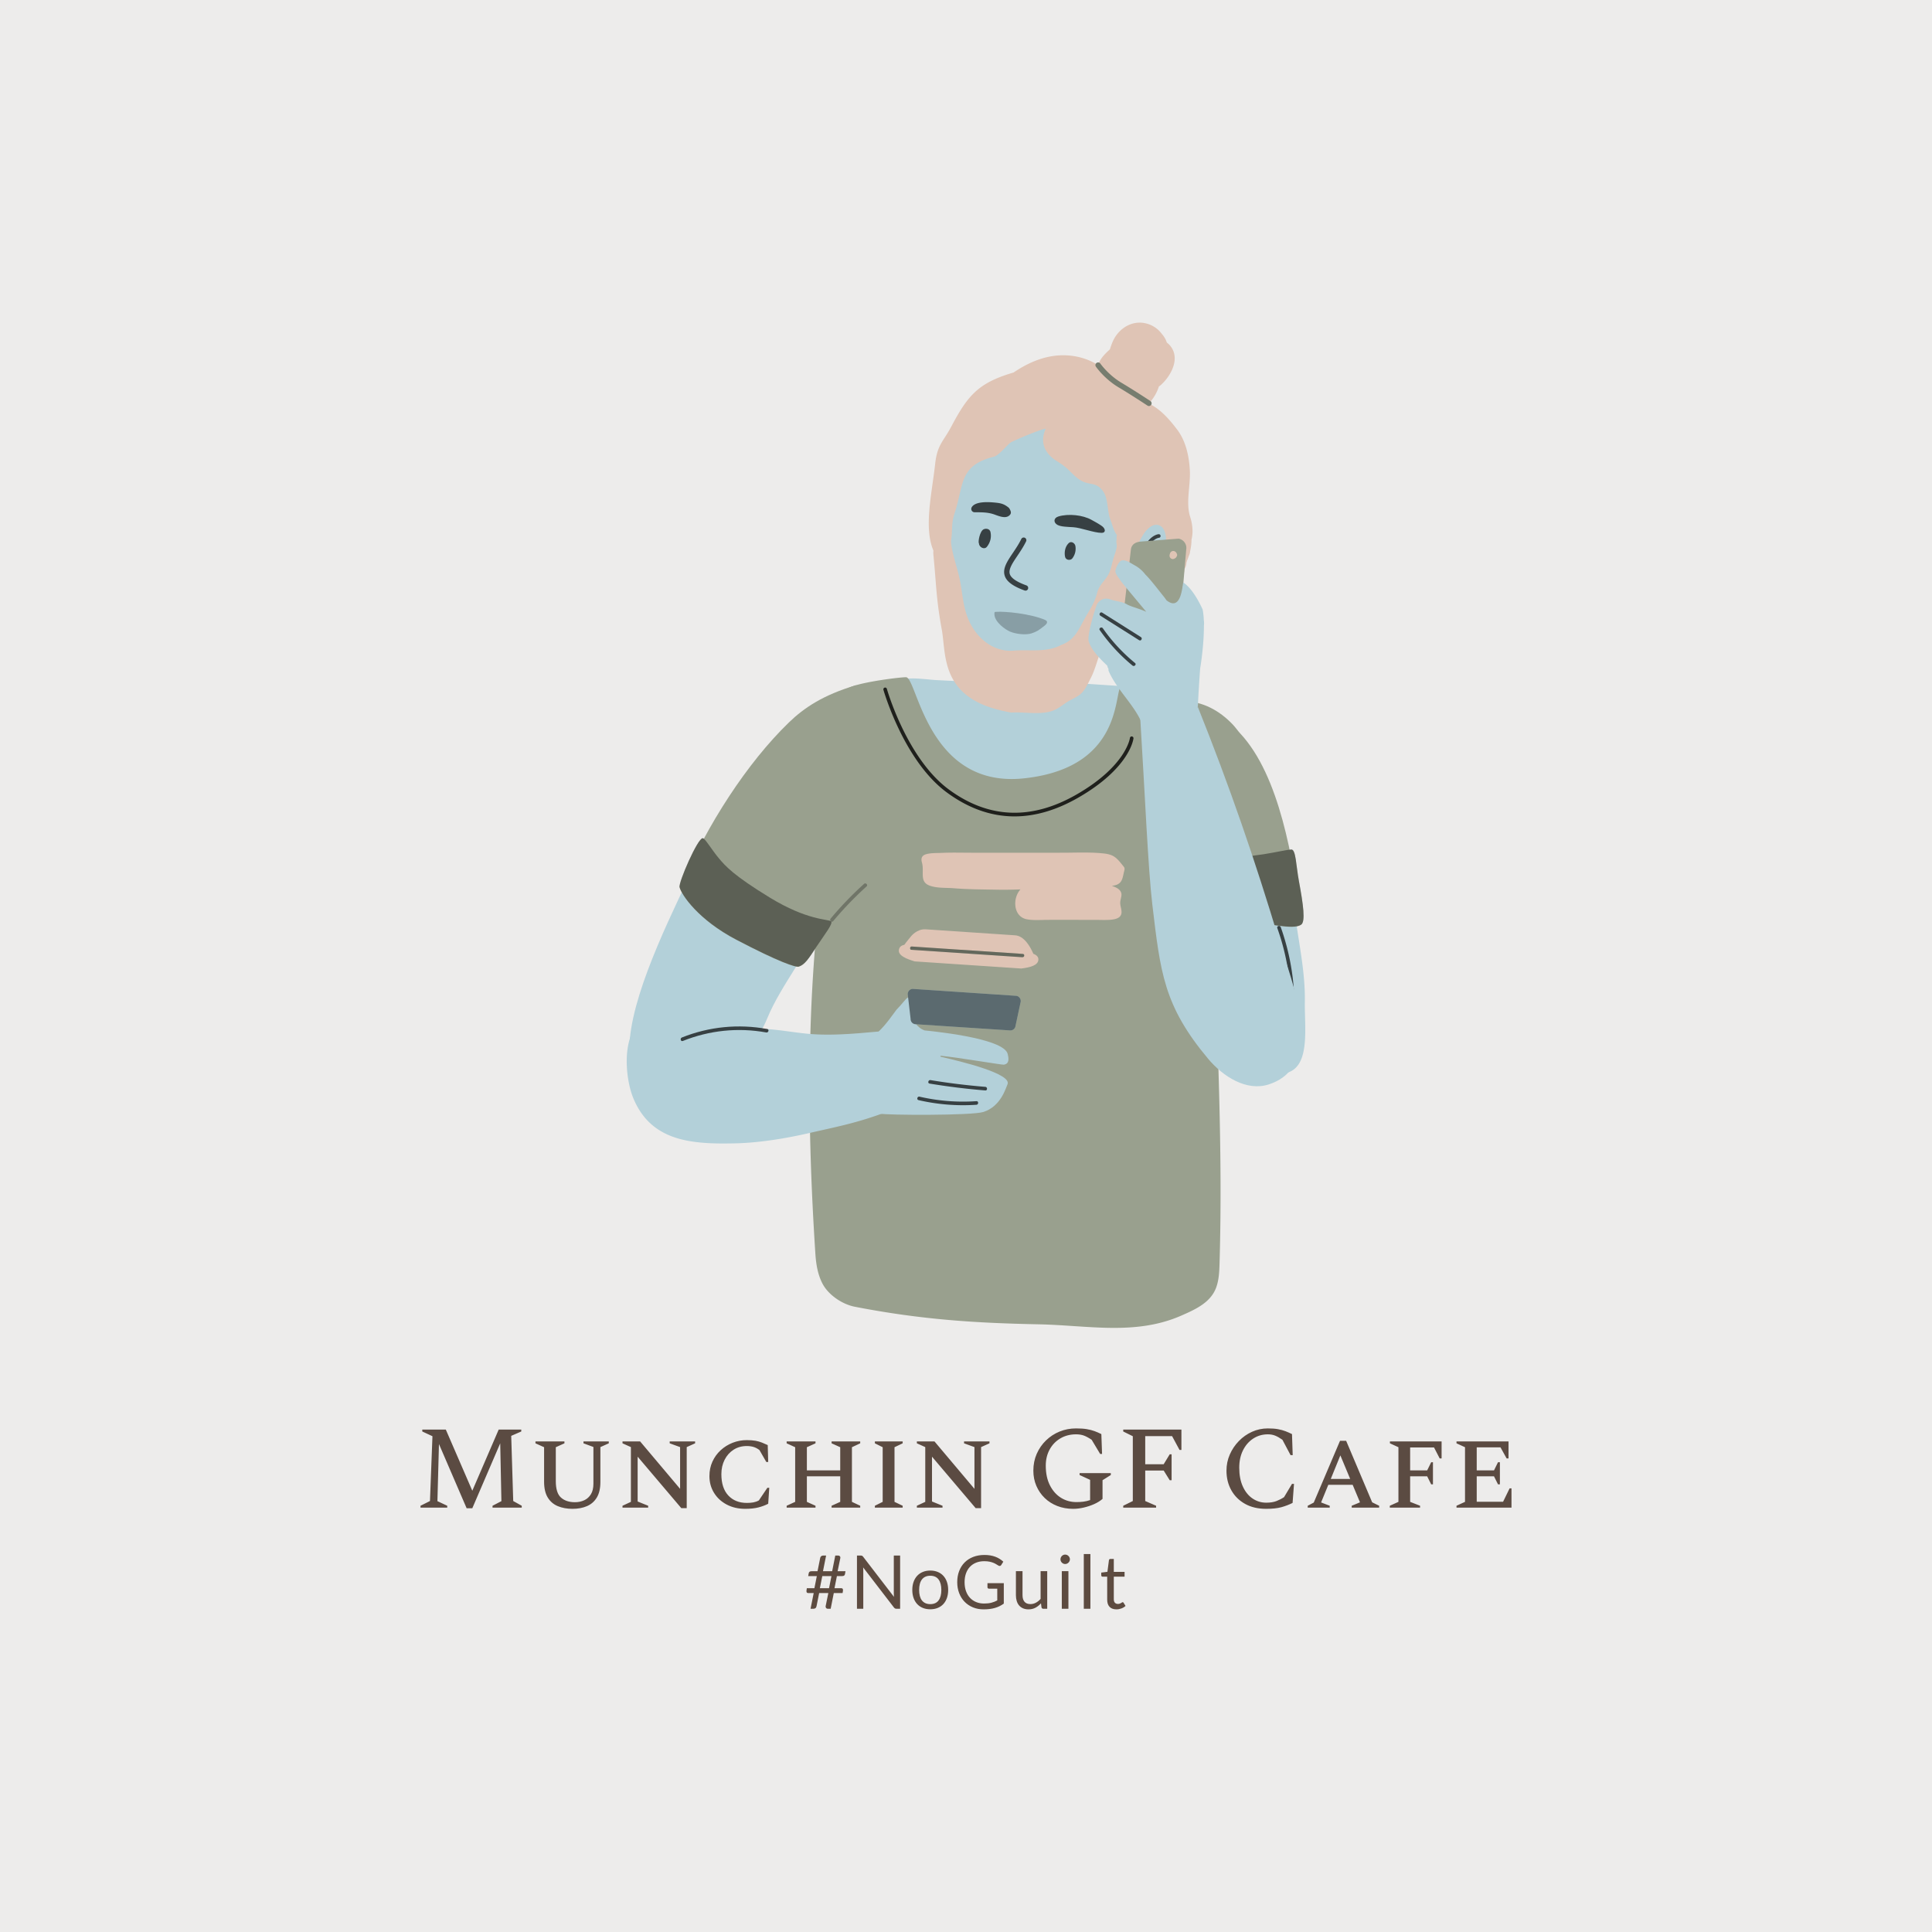 <svg version="1.1" preserveAspectRatio="none" xmlns="http://www.w3.org/2000/svg" width="500" height="500" viewBox="0 0 500 500"><rect width="100%" height="100%" fill="#EDECEB" fill-opacity="1"/><svg viewBox="-17.058 -108.277 434.117 512" width="282.345" height="333" x="108.827px" y="83.5px" xmlns="http://www.w3.org/2000/svg" xmlns:xlink="http://www.w3.org/1999/xlink" preserveAspectRatio="none"><defs></defs><style>.companyName {fill:#5B4B42;fill-opacity:1;}.icon1 {fill:#B3D0D9;fill-opacity:1;}.icon2 {fill:#99A08E;fill-opacity:1;}.icon3 {fill:#DFC4B5;fill-opacity:1;}.icon3-str {stroke:#DFC4B5;stroke-opacity:1;}.text {fill:#5D4B40;fill-opacity:1;}</style><g opacity="1" transform="rotate(0 65.001 -108.277)">
<svg width="269.998" height="400" x="65.001" y="-108.277" version="1.1" preserveAspectRatio="none" viewBox="46 20.001 108 160.002">
  <g transform="matrix(1 0 0 1 0 0)"><g><path d="M126.825 79.459c-.145-.81-.676-1.513-1.626-1.576l-5.745-.38a2.352 2.352 0 0 0-1.176.215l-12.211-.274c-2.815-.063-5.294-.621-8.109-.415l-2.612-.13c-1.345-.067-4.105-.501-5.419-.095-3.06.944-2.401 4.526-.976 6.965.068.117.141.231.211.347.236 2.237 2.227 4.423 3.681 6.06l.486.547c1.862 3.721 4.625 6.868 8.04 9.28 2.405 2.522 5.254 4.517 8.916 4.394 3.651-.123 7.131-2.48 9.194-5.424 1.182-1.686 2.015-3.537 2.659-5.463a42.105 42.105 0 0 0 3.26-6.475c.325-.292.65-.585.975-.886 1.861-1.719 2.665-5.015.452-6.69z" data-color="1" class="icon1"></path><path d="M114.243 69.67c-.936-1.208-3.334-1.093-3.706.587-.505-.028-1.015.097-1.411.381-.06.006-.119.013-.178.023a2.442 2.442 0 0 0-1.268-.145 2.381 2.381 0 0 0-1.409-.288 2.074 2.074 0 0 0-.735-.177 1.99 1.99 0 0 0-.975.199c-.942-.213-2.019.106-2.369 1.102-.028.08-.053.161-.081.242-.298.274-.52.668-.606 1.198l-.265 1.648a36.692 36.692 0 0 0-1.224 7.61c-.008.154-.001.302.017.444-.118.764.07 1.577.55 2.2.725.941 1.803 1.235 2.937 1.288 3.084.144 6.195.062 9.283.09.862.008 1.402-.423 1.652-1.009 1.164-.154 1.738-1.18 1.773-2.275l.351-11.282c.041-1.324-1.203-1.956-2.336-1.836z" data-color="1" class="icon1"></path><path d="M140.513 156.381c-.042-10.427-.424-20.854-.806-31.276-.169-4.61-.338-9.225-.82-13.812-.35-3.333-.865-6.647-1.38-9.958l-1.826-11.744c-.254-1.632 5.68-5.212 4.901-6.666-1.258-2.349-5.703-2.417-8.007-3.731-2.349-1.339-4.984-.79-7.591-1.49-1.769-.475 1.145 12.999-15.713 14.826-15.469 1.676-17.022-16.115-18.832-16.093-1.303.016-8.418.943-9.347 1.894-.943.965-4.674 4.907-4.902 6.191a31.338 31.338 0 0 0-.061 10.627c.437 2.616 1.209 5.186 1.339 7.836.098 2.012-.178 4.021-.428 6.02-2.437 19.447-2.326 39.021-1.017 59.153.107 1.65.362 3.294 1.115 4.763.94 1.832 3.154 3.326 5.162 3.716 10.776 2.096 19.512 2.6 29.223 2.796 7.94.16 15.435 1.811 22.722-1.375 2.297-1.004 4.677-2.083 5.561-4.445.46-1.23.512-2.572.551-3.886.13-4.45.174-8.898.156-13.346z" data-color="2" class="icon2"></path><path d="M152.579 115.705a368.905 368.905 0 0 1-.584-4.106c-1.303-9.398-2.688-19.133-9.034-25.924a15.032 15.032 0 0 0-1.193-1.129c-1.939-2.515-4.152-4.273-7.269-4.324-1.415-.195-2.762-.013-3.873.763-3.76 2.627-.123 11.461.094 15.395.682 12.404 7.173 45.837 20.124 43.083 4.042-.86 3.02-7.182 3.089-11.348.069-4.167-.736-8.29-1.354-12.41z" data-color="1" class="icon1"></path><path d="M153.341 114.929c-1.303-9.398-3.367-22.772-9.713-29.564-.331-.354-.74-.949-1.156-1.387-2.185-2.3-4.857-3.706-7.974-3.757-1.415-.195-2.762-.013-3.873.763-3.76 2.627-.123 11.461.094 15.395.682 12.404-.132 20.976 12.819 18.222 4.043-.86 9.995 1.708 9.803.328z" data-color="2" class="icon2"></path><path d="M129.886 103.804c0 1.491 1.607 8.1 3.169 9.975s6.915 1.407 10.931 1.566c4.015.159 8.023 1.415 9.357.497.711-.49.355-3.119-.36-6.975-.449-2.424-.468-5.048-1.214-4.988-1.621.132-5.998 1.49-12.244 1.25-6.248-.24-9.639-2.525-9.639-1.325z" data-color="2" class="icon2"></path><path d="M124.331 54.139c-.362-2.921-.865-5.654-2.655-8.039-2.158-2.877-3.456-7.987-6.966-9.172-4.753-1.605-11.077 2.061-14.299 5.5-3.301 3.524-4.468 9.93-4.236 14.556.476 9.511.976 15.444 8.917 20.46 3.697 2.335 7.89-.212 10.538-2.465 2.726-2.319 5.033-4.637 6.444-7.9 1.893-4.378 2.847-8.186 2.257-12.94z" data-color="1" class="icon1"></path><path d="M107.038 69.189c.97.403 2.531.551 3.386.272.83-.271 1.172-.5 2.103-1.244.667-.533.283-.802.088-.887-2.358-1.023-6.46-1.4-7.806-1.298-.209.016-.325-.038-.281.477.1 1.181 1.707 2.347 2.51 2.68z" opacity=".24"></path><path d="M117.414 55.566c-.09-.503-.682-.84-1.067-.468-.737.711-.683 1.833-.556 2.236.154.489.857.559 1.146.17a2.51 2.51 0 0 0 .477-1.938z" opacity=".69"></path><path d="M103.903 53.34c-.103-.513-.69-.638-1.092-.448-.639.301-.926 2.097-.745 2.236v.013c.006.59.851 1.067 1.269.53.535-.687.741-1.469.568-2.331z" opacity=".69"></path><path d="M109.472 62.659a.424.424 0 0 1-.144-.025c-1.86-.676-2.866-1.421-3.163-2.344-.373-1.155.403-2.31 1.302-3.647.465-.691.945-1.406 1.335-2.205a.424.424 0 0 1 .57-.195.431.431 0 0 1 .194.575c-.416.852-.936 1.625-1.394 2.307-.773 1.151-1.441 2.144-1.197 2.899.207.641 1.071 1.23 2.642 1.801a.43.43 0 0 1-.145.834z" opacity=".69"></path><path d="M121.756 52.477c-.411-.357-1.637-1.006-1.774-1.083-1.393-.785-3.678-1.017-5.255-.549-.843.25-.814 1.004-.163 1.351.552.294 1.531.309 2.509.366 1.205.07 3.315.904 4.524.898.662-.004.608-.593.159-.983z" opacity=".69"></path><path d="M106.933 49.628a.79.79 0 0 0-.158-.193c-.67-.544-1.16-.686-1.959-.773-1.035-.112-3.347-.299-3.92.746a.531.531 0 0 0 .476.773c1.149.005 1.956.001 2.868.266.735.213 1.948.865 2.65.251.401-.349.26-.662.043-1.07z" opacity=".69"></path><path d="M135.684 50.937c-.738-2.324.071-4.956-.055-7.408-.115-2.223-.617-4.653-2.01-6.494-1.178-1.557-2.481-3.051-4.133-3.957a3.223 3.223 0 0 1-.368-.235 6.965 6.965 0 0 0 1.585-2.684c.142-.094.279-.2.406-.319 1.52-1.421 2.937-4.008 1.534-5.975a3.051 3.051 0 0 0-.682-.699 3.52 3.52 0 0 0-.466-.956 5.03 5.03 0 0 0-.325-.417 4.42 4.42 0 0 0-1.981-1.504c-2.441-.926-4.879.479-5.858 2.782-.14.329-.291.742-.426 1.181-.8.72-1.595 1.529-1.874 2.512-1.575-1.002-3.43-1.523-5.289-1.567-2.995-.07-5.729 1.09-8.168 2.739-5.561 1.639-7.243 3.556-9.914 8.604-1.264 2.389-2.231 2.876-2.565 5.914-.546 4.961-1.97 10.688-.037 14.337.417.788 1.959 6.241 1.822 5.368-.318-2.024.397-5.341.724-7.338.313-1.908-.01-2.703.598-4.544 1.467-4.442.644-7.561 6.275-8.948.775-.191 2.252-2.073 2.709-2.3 1.357-.675 5.052-2.171 5.52-2.15-1.19 2.5.284 4.268 1.735 5.15 1.809 1.1 2.063 1.702 3.173 2.625 1.847 1.538 2.86.42 4.164 2.125.886 1.159.67 3.223 1.206 4.578.283.714.443 1.51.842 2.172.06.099.126.198.195.295-.055.16-.079.345-.058.557l.013.131a1.36 1.36 0 0 0-.03.546l.162 1.209-.338 7.23-.034.282-.215 1.073a1.29 1.29 0 0 0 .014.601l-.007.055c-.03.253.005.471.079.659-.266.863.269 1.658 1.103 1.645 3.861-.061 7.09-2.489 8.712-5.98.214-.283.385-.584.47-.898.591-.336.868-.99.854-1.671.216-.307.333-.683.345-1.079.047-.11.084-.221.101-.331.022-.047.044-.093.064-.143.075-.19.142-.38.204-.57.111-.206.186-.443.208-.717l.003-.037a8.313 8.313 0 0 0 .222-1.839c.101-.423.157-.857.162-1.304a7.414 7.414 0 0 0-.371-2.306z" data-color="3" class="icon3"></path><path d="M126.262 60.294c-.023-2.353.721-4.511 1.932-6.53a4.307 4.307 0 0 1 1.06-1.193c.97-.735 1.99-.418 2.379.708.124.359.194.751.196 1.128.02 3.234-1.122 5.963-3.927 7.954-.121.086-.239.181-.375.242-.741.332-1.338.023-1.396-.743-.021-.281.063-.567.089-.852.023-.237.029-.476.042-.714z" data-color="1" class="icon1"></path><path d="M127.74 59.905l-.022-.001a.286.286 0 0 1-.261-.308c.181-2.346.766-4.055 1.74-5.079.697-.733 1.366-.851 1.509-.843a.285.285 0 0 1 .266.303.285.285 0 0 1-.281.269c-.043.005-.526.08-1.085.667-.605.637-1.371 1.973-1.584 4.727a.284.284 0 0 1-.282.265z" opacity=".69"></path><path d="M130.219 56.94a.286.286 0 0 1-.275-.356c.095-.384.074-.693-.065-.918a.799.799 0 0 0-.454-.341.286.286 0 0 1-.216-.341.282.282 0 0 1 .338-.218c.021.004.521.12.815.599.222.361.267.818.133 1.359a.287.287 0 0 1-.276.216z" data-color="4" class="icon1"></path><path d="M82.07 78.078c-5.128 1.541-6.172 3.151-8.65 5.55-6.61 6.399-12.162 13.197-16.036 21.5-3.615 7.747-10.065 20.208-10.883 28.826-.497 5.237 5.369 4.824 9.66 4.333 5.386-.616 9.749-1.548 12.228-7.608 2.113-5.165 6.911-10.965 9.468-16.95 1.239-2.9 2.811-8.646 1.834-14.4-1.413-8.32 4.111-21.771 2.379-21.251z" data-color="1" class="icon1"></path><path d="M82.41 77.735c-5.128 1.541-8.142 3.524-10.62 5.923-6.61 6.399-13.041 16.33-16.988 25.717-1.194 2.839 12.495 11.638 18.566 12.868 1.868.379 4.991-7.955 5.529-9.214 1.239-2.9 2.464-8.046 1.487-13.8-1.412-8.32 3.758-22.015 2.026-21.494z" data-color="2" class="icon2"></path><path d="M85.881 134.039c.089-.455.88-.816.972-1.265.003-.014-3.536.299-3.824.322-2.403.189-4.851.312-7.26.166-2.5-.151-4.964-.663-7.463-.821a227.075 227.075 0 0 1-8.359-.705c-2.991-.301-9.466-2.451-11.874-.355-2.865 2.494-2.301 8.937-1.044 12.013 2.867 7.013 9.432 7.383 16.253 7.235 3.28-.071 7.311-.621 11.6-1.6 4.261-.973 7.306-1.548 11.424-3.019.227-.081.756-.163.82-.381.058-.197-.296-.856-.363-1.067-.876-2.773-1.284-5.11-1.117-8.018.059-1.039.035-1.482.235-2.505z" data-color="1" class="icon1"></path><path d="M124.069 54.886c.004 1.035-.372 1.874-.655 2.843-.243.832-.372 1.75-.827 2.496-.595.976-1.403 1.588-1.701 2.745-.409 1.585-1.055 2.502-1.855 3.892-1.084 1.883-1.658 3.67-3.91 4.449-2.281 1.247-5.065.684-7.525.894a5.38 5.38 0 0 1-.476.023c-2.655 0-4.817-1.603-6.15-3.834-1.48-2.479-1.424-4.979-2.002-7.688-.415-1.945-1.19-3.908-1.364-5.886-1.283-.465-2.971.275-2.796 2.072.483 4.961.439 7.065 1.339 11.973.61 3.324 0 8.603 5.685 11.537 1.629.841 3.589 1.351 5.391 1.666l.059-.005c2.095-.132 4.743.451 6.711-.365.828-.343 1.511-.961 2.282-1.42.729-.434 1.583-.744 2.179-1.372.622-.656 1.015-1.578 1.425-2.375.698-1.358 1.047-2.955 1.627-4.378 1.292-3.166 2.607-6.352 3.727-9.573a31.03 31.03 0 0 0 1.325-5.316c.264-1.659-1.225-2.571-2.489-2.378z" data-color="3" class="icon3"></path><path d="M132.177 70.851l-6.251.235a1.503 1.503 0 0 1-1.205-1.738l1.533-13.297c.142-.812.783-1.166 1.723-1.216l5.869-.453a1.503 1.503 0 0 1 1.205 1.738l-1.15 13.515a1.493 1.493 0 0 1-1.724 1.216z" data-color="5" class="icon2"></path><path d="M137.851 67.379a11.408 11.408 0 0 0-.18-1.7c.002-.009-1.365-3.198-3.067-4.303-.169-.11-.183 4.803-2.684 2.825-.157-.221-.292-.41-.396-.539-.817-1.011-1.606-2.06-2.465-3.035a9.453 9.453 0 0 0-.506-.53 5.333 5.333 0 0 0-1.685-1.459c-.545-.291-1.524-1.016-2.177-.742-.408.172-.989 1.356-.899 1.79.091.442.448.838.687 1.206.159.245.353.487.554.732 1.212 1.471 2.435 2.933 3.655 4.397-1.357-.592-2.487-.834-3.092-1.192-.751-.444-1.783-.472-2.609-.77-.891-.322-1.571-.011-2.049.615-.136-.005-1.73 5.027-1.403 6.073.445 1.422 1.782 2.737 2.958 3.864a.998.998 0 0 0 .115.364l.077.141a.658.658 0 0 0 .05.398c1.599 3.621 5.281 6.273 5.861 10.33.136.951 1.618.818 1.481-.141a8.832 8.832 0 0 0-.305-1.342c.323.412.552.893.651 1.427.149.8 1.309.936 1.473.059l.048-.258c.072.003.144.005.22-.003.855-.094.828-1.311.117-1.477.49-.327.89-.805 1.093-1.364.185.086.388.153.612.193 1.214.216 2.863-.683 2.929-2.069.092-1.94.213-3.878.354-5.815.356-2.191.603-4.736.598-6.807l.007-.071c.031-.279.02-.546-.023-.797z" data-color="1" class="icon1"></path><path d="M125.189 107.254c.037-.144.074-.296.034-.44a.665.665 0 0 0-.112-.212 2.57 2.57 0 0 0-.064-.082c-1.089-1.361-1.517-1.898-3.329-2.05-1.814-.184-3.879-.119-5.771-.098a44.37 44.37 0 0 0-1.331.007l-9.022-.003-4.666-.002c-1.564-.001-3.243-.049-4.791.023-.809.038-1.673-.011-2.463.207-.703.194-.879.649-.686 1.329.421 1.483-.477 3.094 1.279 3.695 1.208.414 2.54.295 3.792.399 2.283.189 4.647.185 7.002.233a66.323 66.323 0 0 0 3.608-.048c-.627.682-.916 1.709-.808 2.64.118 1.006.697 1.897 1.807 2.112.949.184 2.029.119 3.019.098.22.004.442.003.661-.005l.035-.001 4.719.003 2.441.002c.818.001 1.697.049 2.506-.023.753-.067 1.709-.272 1.708-1.219 0-.519-.228-1.021-.208-1.54.016-.399.179-.781.196-1.181.034-.785-.742-1.203-1.53-1.438.151-.03.302-.06.448-.093 1.262-.292 1.233-1.165 1.526-2.313z" data-color="6" class="icon3"></path><path d="M106.069 119.017l-5.56-.373-.285-.019-5.56-.373c-1.882-.126-3.524 1.324-3.649 3.222l1.462 20.175c-.016.237.401 1.706.483 1.921.407 1.06 1.26 1.663 2.928 1.775l2.563.172.285.019 2.563.172c1.668.112 2.593-.371 3.135-1.368.11-.202.716-1.602.731-1.839l4.098-19.802c.125-1.9-1.312-3.556-3.194-3.682z" data-color="5" class="icon2"></path><path d="M110.715 120.456c-.431-1.021-1.436-2.91-2.983-2.944l-14.152-.949c-1.372-.092-2.313 1.095-2.313 1.095-.189.258-.725.85-1.081 1.371-.538.116-.839.385-.872.897-.057.863 1.296 1.37 2.518 1.744l16.965 1.133c1.512-.182 2.667-.531 2.724-1.394.029-.458-.288-.757-.806-.953z" data-color="3" class="icon3"></path><path d="M106.654 136.476c-.448-2.707-13.165-3.792-13.238-3.818-1.192-.427-1.969-1.592-2.031-2.866-.194-3.978-.665-2.203-2.442-.439-1.933 2.675-2.284 2.923-3.573 4.198-2.082 5.7-.338 12.177.198 12.125.227-.022.614.258.841.236.8.231 14.522.321 16.382-.282 2.776-.9 3.547-3.827 3.809-4.379.799-1.688-7.448-3.682-10.612-4.398-.098-.022-.074-.169.025-.159 2.839.282 9.697 1.461 10.006 1.413.992-.154.732-1.138.635-1.631z" data-color="1" class="icon1"></path><path d="M107.024 132.655l-15.084-.988a.823.823 0 0 1-.755-.835l-.46-3.946c.001-.484.398-.868.865-.836l16.366 1.098c.467.031.81.465.748.945l-.822 3.836a.82.82 0 0 1-.858.726z" data-color="1" class="icon1"></path><path d="M107.024 132.655l-15.084-.988a.823.823 0 0 1-.755-.835l-.46-3.946c.001-.484.398-.868.865-.836l16.366 1.098c.467.031.81.465.748.945l-.822 3.836a.82.82 0 0 1-.858.726z" opacity=".49"></path><path d="M107.724 98.59c-3.733 0-7.343-1.277-10.802-3.831-6.841-5.05-10.031-16.2-10.063-16.312a.286.286 0 0 1 .196-.353.282.282 0 0 1 .35.197c.031.11 3.17 11.073 9.852 16.006 6.328 4.672 13.186 4.935 20.383.782 7.845-4.526 8.446-8.921 8.451-8.965a.285.285 0 0 1 .315-.251.286.286 0 0 1 .249.318c-.022.191-.642 4.727-8.733 9.395-3.481 2.01-6.888 3.014-10.198 3.014z" data-color="5" class="icon2"></path><path d="M107.724 98.59c-3.733 0-7.343-1.277-10.802-3.831-6.841-5.05-10.031-16.2-10.063-16.312a.286.286 0 0 1 .196-.353.282.282 0 0 1 .35.197c.031.11 3.17 11.073 9.852 16.006 6.328 4.672 13.186 4.935 20.383.782 7.845-4.526 8.446-8.921 8.451-8.965a.285.285 0 0 1 .315-.251.286.286 0 0 1 .249.318c-.022.191-.642 4.727-8.733 9.395-3.481 2.01-6.888 3.014-10.198 3.014z" opacity=".8"></path><path d="M54.409 109.879c.32 1.231 2.98 5.189 9.047 8.365 6.828 3.575 9.462 4.421 9.927 4.273.97-.309 1.566-1.279 2.739-3.038 1.425-2.138 2.805-3.868 2.392-4.163-.508-.363-3.777-.126-9.764-3.788-5.702-3.488-7.003-4.95-8.094-6.25-1.091-1.3-2.185-3.158-2.553-3.2-.787-.089-3.889 7.049-3.694 7.801z" data-color="2" class="icon2"></path><path d="M54.409 109.849c.32 1.231 2.98 5.189 9.047 8.365 6.828 3.575 9.462 4.421 9.927 4.273.97-.309 1.566-1.279 2.739-3.038 1.425-2.138 2.805-3.868 2.392-4.163-.508-.363-3.777-.126-9.764-3.788-5.702-3.488-7.003-4.95-8.094-6.25s-2.185-3.158-2.553-3.2c-.787-.09-3.889 7.048-3.694 7.801z" opacity=".4"></path><path d="M129.117 33.272a.424.424 0 0 1-.234-.071c-.024-.016-2.45-1.625-4.595-2.904-2.233-1.332-3.551-3.209-3.606-3.288a.431.431 0 0 1 .105-.598.424.424 0 0 1 .593.105c.012.018 1.273 1.808 3.342 3.041 2.163 1.29 4.606 2.91 4.63 2.926.196.13.251.397.122.595a.426.426 0 0 1-.357.194z" data-color="2" class="icon2"></path><path d="M129.117 33.272a.424.424 0 0 1-.234-.071c-.024-.016-2.45-1.625-4.595-2.904-2.233-1.332-3.551-3.209-3.606-3.288a.431.431 0 0 1 .105-.598.424.424 0 0 1 .593.105c.012.018 1.273 1.808 3.342 3.041 2.163 1.29 4.606 2.91 4.63 2.926.196.13.251.397.122.595a.426.426 0 0 1-.357.194z" opacity=".22"></path><path d="M133.541 56.755l.004.016a.603.603 0 0 0-.574-.425l.004.002a.452.452 0 0 0-.127.017l.002-.001a.408.408 0 0 0-.075.028l-.03.016c-.008.005-.016.008-.024.014a.526.526 0 0 0-.256.352c-.088.217-.107.463.051.659a.518.518 0 0 0 .71.098.515.515 0 0 0 .261-.227c.01-.018.014-.04.023-.059a.41.41 0 0 0 .031-.49z" data-color="3" class="icon3"></path><path d="M108.977 121.004c-.005.001-.216-.014-.221-.014l-17.495-1.167c-.074-.005-.161-.101-.16-.276.001-.148.13-.264.257-.248l17.655 1.177c.213.009.268.135.254.282-.013.155-.11.222-.29.246z" data-color="5" class="icon2"></path><path d="M108.977 121.004c-.005.001-.216-.014-.221-.014l-17.495-1.167c-.074-.005-.161-.101-.16-.276.001-.148.13-.264.257-.248l17.655 1.177c.213.009.268.135.254.282-.013.155-.11.222-.29.246z" opacity=".35"></path><path d="M83.771 109.334a54.85 54.85 0 0 0-5.312 5.52c-.234.28.165.687.401.405a54.957 54.957 0 0 1 5.312-5.52c.273-.247-.13-.651-.401-.405z" opacity=".27"></path><path d="M68.36 132.429c-4.594-.834-9.241-.382-13.583 1.354-.336.134-.189.688.151.552 4.242-1.696 8.789-2.17 13.281-1.354.357.065.511-.487.151-.552z" opacity=".69"></path><path d="M150.098 116.218c-.123-.344-.671-.196-.547.152a37.157 37.157 0 0 1 2.117 14.275c-.017.368.55.367.568 0a37.571 37.571 0 0 0-2.138-14.427z" opacity=".69"></path><path d="M127.841 70.051l-6.162-3.893c-.311-.196-.596.299-.287.494l6.162 3.893c.311.197.596-.299.287-.494z" opacity=".69"></path><path d="M126.902 74.175a27.499 27.499 0 0 1-5.118-5.522c-.209-.299-.701-.013-.49.289a27.993 27.993 0 0 0 5.206 5.638c.281.23.685-.172.402-.405z" opacity=".69"></path><path d="M103.075 141.637a106.97 106.97 0 0 1-8.72-1.072c-.357-.059-.511.493-.151.552 2.942.486 5.899.85 8.87 1.093.365.03.363-.543.001-.573z" opacity=".69"></path><path d="M101.658 143.917a30.938 30.938 0 0 1-9.054-.717c-.356-.082-.508.47-.151.552 3.032.696 6.101.945 9.205.737.362-.023.365-.596 0-.572z" opacity=".69"></path><path d="M129.886 103.774c0 1.491 1.607 8.1 3.169 9.975s6.915 1.407 10.931 1.566c4.015.159 8.023 1.415 9.357.497.711-.49.355-3.119-.36-6.975-.449-2.424-.468-5.048-1.214-4.988-1.621.132-5.998 1.49-12.244 1.25-6.248-.24-9.639-2.525-9.639-1.325z" opacity=".4"></path><path d="M151.767 124.39c-.671-2.267-1.405-4.335-1.87-5.883-3.925-13.067-7.942-24.719-13.012-37.378.27.673-9.215.778-9.16 1.658.753 12.114 1.255 24.17 1.933 29.842 1.284 10.738 1.781 16.066 8.875 24.533 2.394 2.858 6.134 5.234 9.664 4.086 6.898-2.244 5.492-10.367 3.57-16.858z" data-color="1" class="icon1"></path></g></g>
</svg>
</g><g opacity="1" transform="rotate(0 136.517 381.723)">
<svg width="126.966" height="22" x="136.517" y="381.723" version="1.1" preserveAspectRatio="none" viewBox="1.08 -29.46 171.84 29.78">
  <g transform="matrix(1 0 0 1 0 0)" class="text"><path id="id-6izo4zJp8" d="M20.54-8.46L15.80-8.46L14.12 0L12.50 0Q12.04 0 11.72-0.34Q11.40-0.68 11.40-1.22L11.40-1.22Q11.40-1.30 11.41-1.37Q11.42-1.44 11.44-1.54L11.44-1.54L12.86-8.46L7.92-8.46L6.50-1.36Q6.34-0.62 5.89-0.31Q5.44 0 4.86 0L4.86 0L3.28 0L4.98-8.46L2.06-8.46Q1.60-8.46 1.34-8.69Q1.08-8.92 1.08-9.48L1.08-9.48Q1.08-9.58 1.09-9.70Q1.10-9.82 1.12-9.94L1.12-9.94L1.28-11.08L5.36-11.08L6.66-17.60L2.02-17.60L2.28-19.08Q2.38-19.66 2.74-19.94Q3.10-20.22 3.88-20.22L3.88-20.22L7.04-20.22L8.48-27.38Q8.60-27.98 9.03-28.32Q9.46-28.66 10.06-28.66L10.06-28.66L11.66-28.66L9.98-20.22L14.92-20.22L16.60-28.66L18.18-28.66Q18.68-28.66 19.01-28.36Q19.34-28.06 19.34-27.58L19.34-27.58Q19.34-27.42 19.32-27.32L19.32-27.32L17.86-20.22L22.10-20.22L21.84-18.72Q21.74-18.14 21.37-17.87Q21-17.60 20.24-17.60L20.24-17.60L17.48-17.60L16.18-11.08L19.76-11.08Q20.24-11.08 20.50-10.85Q20.76-10.62 20.76-10.04L20.76-10.04Q20.76-9.94 20.75-9.83Q20.74-9.72 20.72-9.60L20.72-9.60L20.54-8.46ZM9.60-17.60L8.30-11.08L13.24-11.08L14.54-17.60L9.60-17.60Z M30.28-28.66L30.28-28.66Q30.80-28.66 31.05-28.53Q31.30-28.40 31.62-28L31.62-28L48.22-6.40Q48.16-6.92 48.14-7.41Q48.12-7.90 48.12-8.36L48.12-8.36L48.12-28.66L51.52-28.66L51.52 0L49.56 0Q49.10 0 48.79-0.16Q48.48-0.32 48.18-0.70L48.18-0.70L31.60-22.28Q31.64-21.78 31.66-21.30Q31.68-20.82 31.68-20.42L31.68-20.42L31.68 0L28.28 0L28.28-28.66L30.28-28.66Z M67.76-20.58L67.76-20.58Q69.98-20.58 71.77-19.84Q73.56-19.10 74.81-17.74Q76.06-16.38 76.73-14.45Q77.40-12.52 77.40-10.14L77.40-10.14Q77.40-7.74 76.73-5.82Q76.06-3.90 74.81-2.54Q73.56-1.18 71.77-0.45Q69.98 0.28 67.76 0.28L67.76 0.28Q65.54 0.28 63.75-0.45Q61.96-1.18 60.70-2.54Q59.44-3.90 58.76-5.82Q58.08-7.74 58.08-10.14L58.08-10.14Q58.08-12.52 58.76-14.45Q59.44-16.38 60.70-17.74Q61.96-19.10 63.75-19.84Q65.54-20.58 67.76-20.58ZM67.76-2.50L67.76-2.50Q70.76-2.50 72.24-4.51Q73.72-6.52 73.72-10.12L73.72-10.12Q73.72-13.74 72.24-15.76Q70.76-17.78 67.76-17.78L67.76-17.78Q66.24-17.78 65.12-17.26Q64.00-16.74 63.25-15.76Q62.50-14.78 62.13-13.35Q61.76-11.92 61.76-10.12L61.76-10.12Q61.76-8.32 62.13-6.90Q62.50-5.48 63.25-4.51Q64.00-3.54 65.12-3.02Q66.24-2.50 67.76-2.50Z M96.74-2.82L96.74-2.82Q97.90-2.82 98.87-2.93Q99.84-3.04 100.70-3.26Q101.56-3.48 102.32-3.79Q103.08-4.10 103.84-4.50L103.84-4.50L103.84-10.82L99.40-10.82Q99.02-10.82 98.79-11.04Q98.56-11.26 98.56-11.58L98.56-11.58L98.56-13.78L107.36-13.78L107.36-2.78Q106.28-2 105.11-1.42Q103.94-0.84 102.61-0.45Q101.28-0.06 99.76 0.13Q98.24 0.32 96.46 0.32L96.46 0.32Q93.34 0.32 90.74-0.75Q88.14-1.82 86.26-3.75Q84.38-5.68 83.33-8.38Q82.28-11.08 82.28-14.32L82.28-14.32Q82.28-17.60 83.31-20.30Q84.34-23 86.25-24.93Q88.16-26.86 90.87-27.92Q93.58-28.98 96.94-28.98L96.94-28.98Q98.64-28.98 100.10-28.73Q101.56-28.48 102.81-28.01Q104.06-27.54 105.12-26.87Q106.18-26.20 107.10-25.36L107.10-25.36L106-23.60Q105.66-23.06 105.12-23.06L105.12-23.06Q104.80-23.06 104.42-23.28L104.42-23.28Q103.92-23.56 103.30-23.96Q102.68-24.36 101.79-24.73Q100.90-25.10 99.69-25.36Q98.48-25.62 96.82-25.62L96.82-25.62Q94.40-25.62 92.44-24.83Q90.48-24.04 89.10-22.57Q87.72-21.10 86.98-19.01Q86.24-16.92 86.24-14.32L86.24-14.32Q86.24-11.60 87.01-9.47Q87.78-7.34 89.18-5.86Q90.58-4.38 92.50-3.60Q94.42-2.82 96.74-2.82Z M113.88-20.26L117.44-20.26L117.44-7.34Q117.44-5.04 118.50-3.78Q119.56-2.52 121.70-2.52L121.70-2.52Q123.26-2.52 124.64-3.26Q126.02-4 127.18-5.32L127.18-5.32L127.18-20.26L130.74-20.26L130.74 0L128.62 0Q127.86 0 127.66-0.74L127.66-0.74L127.38-2.92Q126.06-1.46 124.42-0.57Q122.78 0.32 120.66 0.32L120.66 0.32Q119 0.32 117.73-0.23Q116.46-0.78 115.60-1.78Q114.74-2.78 114.31-4.20Q113.88-5.62 113.88-7.34L113.88-7.34L113.88-20.26Z M138.60-20.26L142.16-20.26L142.16 0L138.60 0L138.60-20.26ZM142.96-26.62L142.96-26.62Q142.96-26.10 142.75-25.65Q142.54-25.20 142.19-24.85Q141.84-24.50 141.38-24.30Q140.92-24.10 140.40-24.10L140.40-24.10Q139.88-24.10 139.43-24.30Q138.98-24.50 138.63-24.85Q138.28-25.20 138.08-25.65Q137.88-26.10 137.88-26.62L137.88-26.62Q137.88-27.14 138.08-27.61Q138.28-28.08 138.63-28.43Q138.98-28.78 139.43-28.98Q139.88-29.18 140.40-29.18L140.40-29.18Q140.92-29.18 141.38-28.98Q141.84-28.78 142.19-28.43Q142.54-28.08 142.75-27.61Q142.96-27.14 142.96-26.62Z M150.44-29.46L154-29.46L154 0L150.44 0L150.44-29.46Z M168.02 0.32L168.02 0.32Q165.62 0.32 164.33-1.02Q163.04-2.36 163.04-4.88L163.04-4.88L163.04-17.28L160.60-17.28Q160.28-17.28 160.06-17.47Q159.84-17.66 159.84-18.06L159.84-18.06L159.84-19.48L163.16-19.90L163.98-26.16Q164.02-26.46 164.24-26.65Q164.46-26.84 164.80-26.84L164.80-26.84L166.60-26.84L166.60-19.86L172.40-19.86L172.40-17.28L166.60-17.28L166.60-5.12Q166.60-3.84 167.22-3.22Q167.84-2.60 168.82-2.60L168.82-2.60Q169.38-2.60 169.79-2.75Q170.20-2.90 170.50-3.08Q170.80-3.26 171.01-3.41Q171.22-3.56 171.38-3.56L171.38-3.56Q171.66-3.56 171.88-3.22L171.88-3.22L172.92-1.52Q172-0.66 170.70-0.17Q169.40 0.32 168.02 0.32Z"/></g>
</svg>
</g><g opacity="1" transform="rotate(0 -17.058 331.723)">
<svg width="434.117" height="32" x="-17.058" y="331.723" version="1.1" preserveAspectRatio="none" viewBox="2.24 -26.8 369 27.2">
  <g transform="matrix(1 0 0 1 0 0)" class="companyName"><path id="id-D6z1nYkh15" d="M11.28 0L2.24 0L2.24-0.64L5.44-2.24L6.28-24.16L2.84-25.76L2.84-26.40L10.80-26.40L19.76-5.72L28.68-26.40L36.32-26.40L36.32-25.76L32.92-24.28L33.60-2.24L36.48-0.64L36.48 0L26.60 0L26.60-0.64L29.60-2.20L29.20-21.76L19.76 0.20L17.84 0.20L8.48-21.52L7.96-2.20L11.28-0.64L11.28 0Z M53.64 0.40L53.64 0.40Q50.88 0.40 48.70-0.50Q46.52-1.40 45.28-3.42Q44.04-5.44 44.04-8.76L44.04-8.76L44.04-20.44L41.12-21.76L41.12-22.40L50.92-22.40L50.92-21.76L48-20.44L48-8.96Q48-4.96 49.76-3.40Q51.52-1.84 54.48-1.84L54.48-1.84Q56.20-1.84 57.62-2.50Q59.04-3.16 59.88-4.54Q60.72-5.92 60.72-8.08L60.72-8.08L60.72-20.52L57.36-21.76L57.36-22.40L65.92-22.40L65.92-21.76L63.08-20.48L63.08-8.68Q63.08-5.44 61.88-3.44Q60.68-1.44 58.56-0.52Q56.44 0.40 53.64 0.40Z M79.24 0L70.56 0L70.56-0.64L73.40-1.96L73.40-20.48L70.56-21.76L70.56-22.40L76.52-22.40L90.04-6.36L90.04-20.48L86.52-21.76L86.52-22.40L95.12-22.40L95.12-21.76L92.28-20.48L92.28 0.16L90.44 0.16L75.68-17.24L75.68-2.08L79.24-0.64L79.24 0Z M112.04 0.40L112.04 0.40Q108.56 0.40 105.82-1.04Q103.08-2.48 101.52-5Q99.96-7.52 99.96-10.68L99.96-10.68Q99.96-13.36 100.98-15.58Q102.00-17.80 103.76-19.42Q105.52-21.04 107.80-21.94Q110.08-22.84 112.60-22.84L112.60-22.84Q114.32-22.84 115.54-22.62Q116.76-22.40 117.74-22Q118.72-21.60 119.68-21.16L119.68-21.16L119.84-15.44L119.20-15.44L116.88-19.48Q115.88-20.24 114.86-20.54Q113.84-20.84 112.60-20.84L112.60-20.84Q110.08-20.84 108.14-19.60Q106.20-18.36 105.10-16.20Q104.00-14.04 104.00-11.32L104.00-11.32Q104.00-6.64 106.34-4.12Q108.68-1.60 112.64-1.60L112.64-1.60Q113.88-1.60 114.84-1.78Q115.80-1.96 116.68-2.44L116.68-2.44L119.56-6.72L120.20-6.72L119.84-1.32Q118.40-0.56 116.54-0.08Q114.68 0.40 112.04 0.40Z M135.84 0L126.08 0L126.08-0.64L128.96-1.96L128.96-20.44L126.08-21.76L126.08-22.40L135.84-22.40L135.84-21.76L132.92-20.44L132.92-12.60L144.20-12.60L144.20-20.44L141.28-21.76L141.28-22.40L150.96-22.40L150.96-21.76L148.16-20.44L148.16-1.96L150.96-0.64L150.96 0L141.28 0L141.28-0.64L144.20-1.96L144.20-10.60L132.92-10.60L132.92-1.96L135.84-0.64L135.84 0Z M165.32 0L155.92 0L155.92-0.64L158.56-1.96L158.56-20.44L155.92-21.76L155.92-22.40L165.32-22.40L165.32-21.76L162.56-20.44L162.56-1.96L165.32-0.64L165.32 0Z M178.80 0L170.12 0L170.12-0.64L172.96-1.96L172.96-20.48L170.12-21.76L170.12-22.40L176.08-22.40L189.60-6.36L189.60-20.48L186.08-21.76L186.08-22.40L194.68-22.40L194.68-21.76L191.84-20.48L191.84 0.16L190 0.16L175.24-17.24L175.24-2.08L178.80-0.64L178.80 0Z M222.96 0.40L222.96 0.40Q220.08 0.40 217.62-0.56Q215.16-1.52 213.36-3.26Q211.56-5 210.54-7.36Q209.52-9.72 209.52-12.52L209.52-12.52Q209.52-15.60 210.66-18.20Q211.80-20.80 213.80-22.74Q215.80-24.68 218.40-25.74Q221-26.80 223.96-26.80L223.96-26.80Q226.08-26.80 227.56-26.56Q229.04-26.32 230.22-25.88Q231.40-25.44 232.52-24.88L232.52-24.88L232.76-18.16L232.12-18.16L229.24-22.96Q227.68-24 226.56-24.40Q225.44-24.80 223.96-24.80L223.96-24.80Q221-24.80 218.68-23.44Q216.36-22.08 215.04-19.68Q213.72-17.28 213.72-14.20L213.72-14.20Q213.72-10.32 215.12-7.56Q216.52-4.80 218.86-3.34Q221.20-1.88 224.12-1.88L224.12-1.88Q225.28-1.88 226.42-2.02Q227.56-2.16 228.72-2.56L228.72-2.56L228.72-9.40L225.16-11.04L225.16-11.68L235.72-11.68L235.72-11.04L232.92-9.28L232.92-2.96Q231.72-1.92 230.04-1.18Q228.36-0.44 226.52-0.02Q224.68 0.40 222.96 0.40Z M251.04 0L239.92 0L239.92-0.64L243.16-2.24L243.16-24.16L239.92-25.76L239.92-26.40L259.60-26.40L259.60-19.52L258.96-19.52L256.44-24.20L247.36-24.20L247.36-14.68L253.60-14.68L255.64-18.04L256.28-18.04L256.28-9.28L255.64-9.28L253.60-12.56L247.36-12.56L247.36-2.24L251.04-0.64L251.04 0Z M288.24 0.40L288.24 0.40Q284.12 0.40 281.12-1.28Q278.12-2.96 276.48-5.88Q274.84-8.80 274.84-12.52L274.84-12.52Q274.84-15.40 275.96-17.96Q277.08-20.52 279.02-22.52Q280.96-24.52 283.48-25.66Q286-26.80 288.84-26.80L288.84-26.80Q290.88-26.80 292.28-26.54Q293.68-26.28 294.78-25.86Q295.88-25.44 297-24.88L297-24.88L297.24-17.76L296.52-17.76L293.76-22.96Q292.40-23.92 291.30-24.36Q290.20-24.80 288.84-24.80L288.84-24.80Q286.08-24.80 283.88-23.36Q281.68-21.92 280.42-19.38Q279.16-16.84 279.16-13.52L279.16-13.52Q279.16-9.80 280.38-7.14Q281.60-4.48 283.68-3.08Q285.76-1.68 288.28-1.68L288.28-1.68Q290.36-1.68 291.78-2.24Q293.20-2.80 294.32-3.56L294.32-3.56L297-8.04L297.68-8.04L297.20-1.60Q295.44-0.72 293.44-0.16Q291.44 0.40 288.24 0.40Z M309.76 0L302.32 0L302.32-0.64L304.36-1.72L313.24-22.60L315.32-22.60L324.12-1.80L326.48-0.64L326.48 0L317.20 0L317.20-0.64L320-1.80L317.52-7.72L309.28-7.72L306.84-1.76L309.76-0.64L309.76 0ZM313.36-17.68L310.12-9.72L316.68-9.72L313.36-17.68Z M340.32 0L330.08 0L330.08-0.64L333-1.96L333-20.44L330.12-21.76L330.12-22.40L347.60-22.40L347.60-16.64L346.96-16.64L345.04-20.36L336.96-20.36L336.96-12.60L342.72-12.60L344.08-15.36L344.68-15.36L344.68-7.88L344.08-7.88L342.72-10.60L336.96-10.60L336.96-1.96L340.32-0.64L340.32 0Z M371.24 0L352.64 0L352.64-0.64L355.52-1.96L355.52-20.44L352.64-21.76L352.64-22.40L370.24-22.40L370.24-16.64L369.60-16.64L367.52-20.40L359.48-20.40L359.48-12.60L365.32-12.60L366.68-15.36L367.32-15.36L367.32-7.88L366.68-7.88L365.32-10.60L359.48-10.60L359.48-2L368.40-2L370.60-6.52L371.24-6.52L371.24 0Z"/></g>
</svg>
</g></svg></svg>